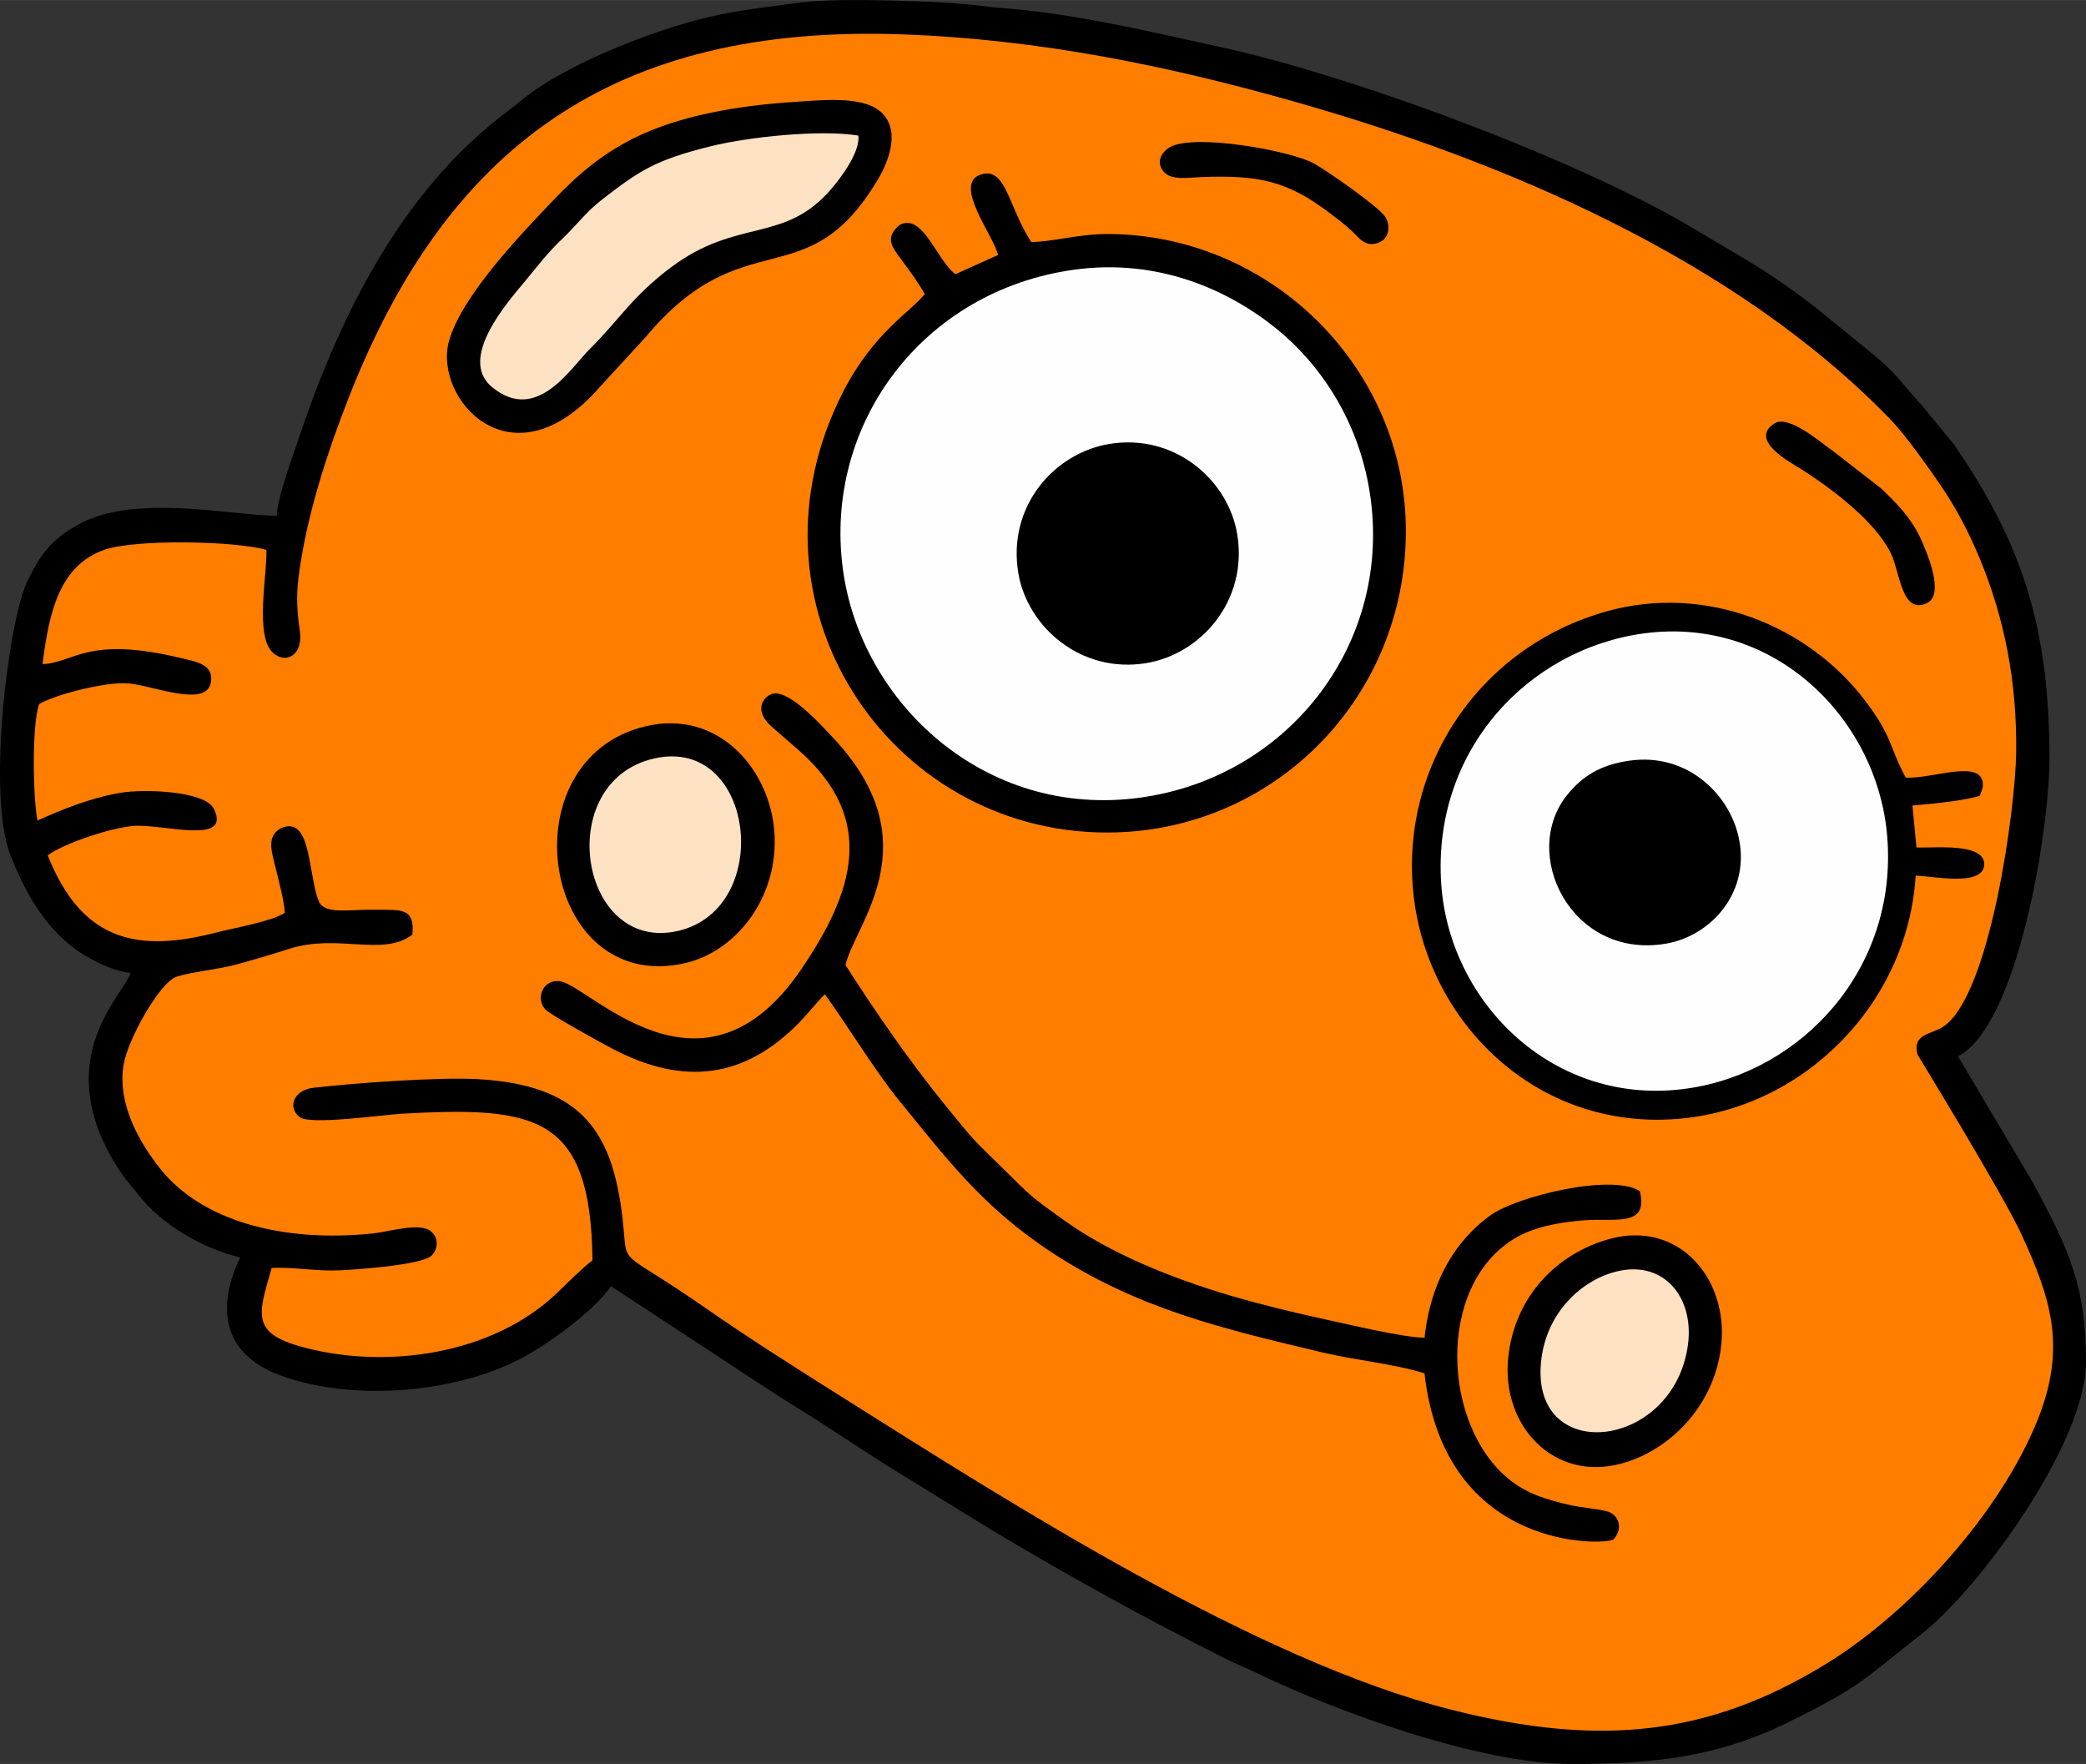 <?xml version="1.0" encoding="UTF-8"?>
<!DOCTYPE svg PUBLIC "-//W3C//DTD SVG 1.1//EN" "http://www.w3.org/Graphics/SVG/1.1/DTD/svg11.dtd">
<!-- Creator: CorelDRAW -->
<svg xmlns="http://www.w3.org/2000/svg" xml:space="preserve" width="3329px" height="2815px" version="1.1" style="shape-rendering:geometricPrecision; text-rendering:geometricPrecision; image-rendering:optimizeQuality; fill-rule:evenodd; clip-rule:evenodd"
viewBox="0 0 2901.72 2453.55"
 xmlns:xlink="http://www.w3.org/1999/xlink"
 xmlns:xodm="http://www.corel.com/coreldraw/odm/2003">
 <rect x="0" y="0" width="2901.72" height="2453.55" fill="#333333" stroke="none"/>
 <defs>
  <style type="text/css">
   <![CDATA[
    .fil0 {fill:black}
    .fil3 {fill:#FDE1C3}
    .fil2 {fill:#FEFEFE}
    .fil1 {fill:#FF7E00}
   ]]>
  </style>
 </defs>
 <g id="Layer_x0020_1">
  <g id="_2073721998816">
   <path class="fil0" d="M385.01 717.63c-68.51,-1.52 -197.53,-30.96 -275.34,11.56 -37.19,20.32 -53.6,41.07 -72.14,80.39 -25.76,54.61 -56.17,296.37 -22.93,380.15 20.16,50.82 45.34,96.39 88.61,129.28 17.32,13.17 52.66,32.01 78.43,34.16 -7.84,29.37 -117.02,121.04 -14.59,276.06 9.08,13.74 16.13,20.49 25.48,32.63 31.53,40.94 89.96,75.11 141.64,87.15 -34.38,71.65 -23.14,134.4 54.36,163.54 94.46,35.51 234.86,27.89 331.81,-20.69 38.51,-19.3 106.25,-68.14 129.52,-102.9l223.66 146.76c26.85,17.58 52.18,32.3 77.8,49.31 24.88,16.52 48.97,31.41 74.77,48.71l155.13 95.45c109.85,65.52 208.94,120.26 323.27,177.89 15.11,7.61 28.17,12.47 42.38,19.36 116.69,56.61 313.33,127.11 439.42,127.11 116.5,0 204.31,-10.12 301.48,-58.06 105.33,-51.95 104.39,-59.87 183.63,-121.42 81.82,-63.55 230.32,-266.6 230.32,-379.79 0,-104.71 -22.8,-154.64 -73.82,-249.39l-104.13 -175.51c83.69,-44.28 127.11,-315.82 127.11,-414.01 0,-178.62 -35.64,-296.47 -132.89,-437.27l-44.18 -53.87c-31.51,-33.68 -31,-41.84 -81.31,-82.11l-72.09 -58.65c-67.45,-50.75 -90.43,-61 -159.07,-102.41 -165.14,-99.64 -481.46,-216.04 -663.22,-255.58 -90.15,-19.62 -182.01,-41.73 -275.1,-51.75 -21.01,-2.26 -38.31,-2.76 -59.55,-5.82 -41.82,-6.01 -195.72,-11.65 -247.52,-4.72 -38.94,5.22 -76.99,9.4 -113.9,16.83 -79.72,16.06 -214.36,67.51 -276.53,119.32 -12.78,10.65 -23.44,18.16 -36.6,28.77 -137.55,111 -219.1,278.74 -274.39,444.67 -7.85,23.54 -28.96,79.62 -29.52,104.85z"/>
   <path class="fil1" d="M370.62 764.85c-44.73,-12.85 -183.34,-15.05 -225.43,-0.18 -61.79,21.83 -76.77,84.67 -86.03,158.98 44.03,-1.55 61.79,-40.05 193.42,-8.14 21.08,5.1 44.97,8.69 40.77,33.61 -6.11,36.24 -82.25,3.66 -115.47,1.34 -33.04,-2.31 -102.51,16.25 -123.34,28.76 -10.33,27.47 -8.85,130.78 -2.32,162 34.51,-15.43 72.23,-31.06 115.16,-38.49 32.2,-5.56 117.75,-2.99 130.12,22.31 25.15,51.47 -72.31,20.21 -112.39,23.77 -33.85,3 -99.13,25.69 -118.67,40.93 48.29,122 127.66,134.59 233.47,107.53 27.31,-6.99 77.93,-15.63 96.26,-27.63 -1.06,-18.23 -8.05,-42.45 -12.27,-60.6 -5.18,-22.29 -14.8,-45.32 7.15,-57.27 39.51,-16.61 37.33,51.57 49.8,94.55 0.01,0 2.71,7.63 3.04,8.26 9.04,17.64 40.77,10.14 79.14,10.76 33.56,0.55 54.44,-3.78 50.61,34.65 -41.37,31.35 -103.31,-1.93 -171.27,19.74 -24.45,7.8 -49.41,15.33 -75.75,22.33 -24.11,6.4 -61.5,9.87 -81.43,16.64 -22.82,7.76 -67.68,86.88 -73.37,122.89 -9.09,57.53 25.86,111.89 50.49,143.26 57.5,73.2 170.24,103.92 296.68,90.78 22,-2.29 64.58,-15.88 80.32,-3.11 11.95,9.69 9.58,25.63 1.08,33.89 -13.96,13.54 -107.89,19.58 -128.1,20.54 -32.45,1.55 -64.65,-5 -94.4,-3.2 -18.62,64.57 -28.99,90.25 42.33,109.74 116.33,31.8 265.32,11.06 355.09,-75.52 12.95,-12.49 35.7,-35.05 48.89,-44.96 -2.37,-201.71 -77.63,-214.33 -264.86,-203.94 -26.95,1.5 -128.12,16.21 -142.58,4.67 -17.28,-13.8 -8.18,-37.52 19.14,-40.69 59.05,-6.85 174.94,-15.09 228.85,-12.04 144.04,8.14 187.76,72.35 201.47,195.82 7.72,69.53 -10.05,35.26 116.02,123.1 60.7,42.29 128.91,85.36 193.53,126.09 231.58,145.97 571.98,363.34 842.66,432 208.38,52.87 359,35.56 520.01,-62.57 119.36,-72.75 243.85,-211.24 295.74,-339.76 41.11,-101.83 18.48,-169.74 -21.58,-257.52 -25.28,-55.42 -144.91,-250.64 -145,-250.94 -8.57,-29.7 19.56,-28.18 36.14,-39.59 65.05,-44.77 99.69,-303.07 100.84,-379.53 1.5,-99.38 -16.33,-188.04 -50.24,-270.31 -15.68,-38.03 -33.88,-72.44 -55.63,-104.03 -18.29,-26.56 -48.15,-68.88 -69.27,-90.68 -216,-222.83 -537.22,-359.29 -831.89,-442.65 -171.75,-48.58 -351.31,-85.78 -541.7,-92.67 -403.64,-14.6 -634.28,157.61 -770.63,504.97 -29.57,75.34 -59.18,165.45 -69.81,249.46 -3.68,29.04 -1.95,49.44 1.79,76.17 4.54,32.41 -19.15,45.93 -37.31,29.77 -25.9,-23.04 -8.08,-109.45 -9.27,-143.29z"/>
   <path class="fil0" d="M1388.36 354.6l-59.45 26.78c-26.2,-20.04 -45.38,-85.87 -77.46,-68.54 -21.54,17.73 -10.29,31.15 2.29,48.09 12.01,16.17 22.92,30.98 32.63,48.02 -19.12,24.35 -70.73,53.01 -112.91,134.81 -151.61,293.99 61.61,614.2 366.41,614.2 229.94,0 415.2,-184.99 415.74,-418.54 0.54,-227.56 -188.08,-413.99 -415.74,-413.99 -38.68,0 -75.31,10.8 -105.32,11.18 -32.43,-49.48 -35.09,-106.33 -71.02,-93.6 -37.98,13.45 18.75,85.01 24.83,111.59z"/>
   <path class="fil2" d="M1493.51 375.17c-210.07,29.36 -347.46,214.42 -321.19,415.27 24.3,185.84 196.96,349.09 414.36,318.9 203.09,-28.2 346.27,-209.24 320.27,-413.49 -13.97,-109.74 -72.21,-190.94 -131.71,-238.98 -67.08,-54.17 -164.94,-98.03 -281.73,-81.7z"/>
   <path class="fil0" d="M2664.78 1217.9c26.18,1 92.43,15.12 95.24,-14.13 3.12,-32.39 -70.79,-24.08 -94.13,-24.93l-5.62 -58.49c26.5,-2.12 71.39,-6.51 93.61,-13.45 1.52,-4.13 4.51,-9.88 4.41,-15.39 -0.64,-36.86 -68.92,-8.28 -107.15,-9.81 -23.49,-42.43 -17.13,-55.93 -58.47,-109.51 -79.19,-102.64 -220.26,-160.16 -357.33,-122 -179.38,49.94 -290.74,219.9 -268.46,399.58 21.34,172.15 168.87,321.35 364.74,306.68 176.7,-13.24 322.25,-160.14 333.16,-338.55z"/>
   <path class="fil2" d="M2287.04 880.93c-161.71,21.62 -294.98,163.4 -282.22,348.78 11.38,165.42 157.09,310.99 342.67,284.26 158.35,-22.8 292.4,-165.47 277.78,-349.73 -12.98,-163.49 -156.14,-307.66 -338.23,-283.31z"/>
   <path class="fil0" d="M1103.41 141.82c-77.89,5 -158.63,19.16 -220.52,49.74 -47.57,23.5 -81.1,53.23 -114.72,88.52 -43.32,45.46 -125.89,131.23 -143.54,194.06 -22.35,79.56 86.5,205.04 209.51,64.34l64.29 -70.02c137.29,-163.85 223.59,-52.29 322.59,-218.63 17.08,-28.71 31.68,-71.2 3.07,-95.23 -25.88,-21.75 -83,-15.2 -120.68,-12.78z"/>
   <path class="fil0" d="M1147.37 1382.93c29.95,41.04 71.11,108.4 102.91,147.26 65.75,80.37 116.32,149.14 215.08,213.38 118.8,77.27 236,104.71 374.34,137.63 44.8,10.66 100.4,15.99 141.83,29 28.12,250.06 253.06,238.96 262.85,231.03 12.47,-13.42 9.18,-31.39 -5.68,-37.94 -8.19,-3.6 -40.07,-6.58 -52.26,-9.28 -35.12,-7.78 -62.89,-16.61 -87.22,-36.32 -92.81,-75.17 -101.84,-267.63 6.71,-334.53 26.15,-16.12 61.3,-23.06 98.07,-25.88 42.53,-3.26 89.33,10.22 77.12,-40.35 -38.64,-25.31 -171.25,7.07 -207.88,33.48 -46.35,33.43 -82.86,88.69 -91.59,170.18 -28.91,-0.01 -103.77,-17.96 -135.88,-24.91 -45.67,-9.87 -91.09,-20.94 -133.85,-33.47 -83.97,-24.62 -168.28,-59.83 -228.19,-102.4 -51.74,-36.76 -49.33,-35.89 -88.72,-74.67 -44.17,-43.49 -36.29,-34 -79.72,-87.34 -48.22,-59.24 -95.29,-126.91 -139.19,-195.53 12.96,-57 120.79,-169.82 -17.32,-316.16 -13.81,-14.63 -59.32,-66.03 -83.11,-61.36 -12.76,2.5 -28.81,22.27 -2.75,45.47 12.27,10.93 24.93,21.7 38.75,33.87 108.57,95.62 76.08,196.8 2.5,304.68 -136.97,200.82 -292.21,23.77 -334.45,16.28 -24.48,-4.34 -35.38,24.21 -20.94,39.13 7.56,7.81 74.23,44.46 91.58,53.68 100.07,53.16 185.05,42.47 261.29,-35.41 12.63,-12.9 23.18,-26.89 35.72,-39.52z"/>
   <path class="fil0" d="M899.53 1009.81c-196.58,44.88 -146.89,375.24 53.27,329.86 74.2,-16.83 135.13,-97.73 123.46,-192 -10.19,-82.35 -79.64,-160.02 -176.73,-137.86z"/>
   <path class="fil0" d="M1542.59 617.55c-75.69,12.66 -141.7,86.29 -126.05,179.62 12.51,74.56 86.91,140.37 178.39,125.07 75.67,-12.66 141.05,-86.55 126.19,-178.74 -12.13,-75.25 -86.61,-141.33 -178.53,-125.95z"/>
   <path class="fil0" d="M2238.97 1723.3c-73.01,20.04 -133.08,80.25 -141.16,167.18 -8.65,93.02 63.73,170.71 157.48,145.26 70.09,-19.03 131.42,-83.64 139.24,-166.72 8.68,-92.34 -60.54,-171.81 -155.56,-145.72z"/>
   <path class="fil3" d="M1194.02 188.51c-53.52,-8.72 -153.11,1.95 -204.93,14.75 -77.69,19.17 -99.93,34.24 -151.17,73.9 -22.88,17.71 -35.68,35.84 -54.92,54.11 -21.56,20.48 -34.64,38.1 -52.68,59.88 -22.29,26.9 -94.33,107.08 -46.04,147.07 62.36,51.63 109.2,-26.16 136.45,-53.17 40.65,-40.31 58.49,-72.51 112.19,-112.93 93.18,-70.11 158.14,-32.51 224.05,-110.05 11.63,-13.68 39.82,-50.14 37.05,-73.56z"/>
   <path class="fil0" d="M2267.11 1057.94c-41.55,5.81 -65.52,21.73 -86.1,46.53 -67.79,81.66 4.01,230.03 135.71,208.19 64.75,-10.73 120.1,-73.86 101.12,-151.22 -14.7,-59.94 -73.22,-114.34 -150.73,-103.5z"/>
   <path class="fil3" d="M909.8 1054.98c-142.03,32.4 -104.03,272.45 34.2,239.65 133.52,-31.67 106.08,-271.65 -34.2,-239.65z"/>
   <path class="fil3" d="M2242.29 1770.28c-48.24,14.71 -90.19,59.25 -98.02,118.79 -19.79,150.36 183.95,129.46 203.76,-18.71 9.06,-67.8 -36.14,-121.3 -105.74,-100.08z"/>
   <path class="fil0" d="M1627.37 204.71c-12.5,7.25 -19.61,21.37 -8.53,34.17 10.67,12.33 33.05,8.07 51.76,7.36 80.07,-3.05 119.57,5.13 178.49,49.58 10,7.54 24.37,18.55 32.08,26.11 9.79,9.61 18.95,22.82 37.23,15.27 14.49,-5.98 15.97,-24.01 8.61,-35.57 -9.12,-14.33 -82.02,-64.92 -99.84,-74.6 -32.29,-17.55 -166.13,-41.83 -199.8,-22.32z"/>
   <path class="fil0" d="M2468.28 588.95c-37.04,23.59 25.38,55.98 37.34,63.61 42.27,26.97 103.6,72.62 125.16,118.11 12.16,25.66 14.83,85.4 50.04,67.91 24.6,-12.21 -0.35,-70.53 -9.54,-90.4 -13.38,-28.95 -34.87,-49.96 -54.49,-68.77l-67.46 -52.46c-15.1,-10.08 -60.78,-50.91 -81.05,-38z"/>
  </g>
 </g>
</svg>
